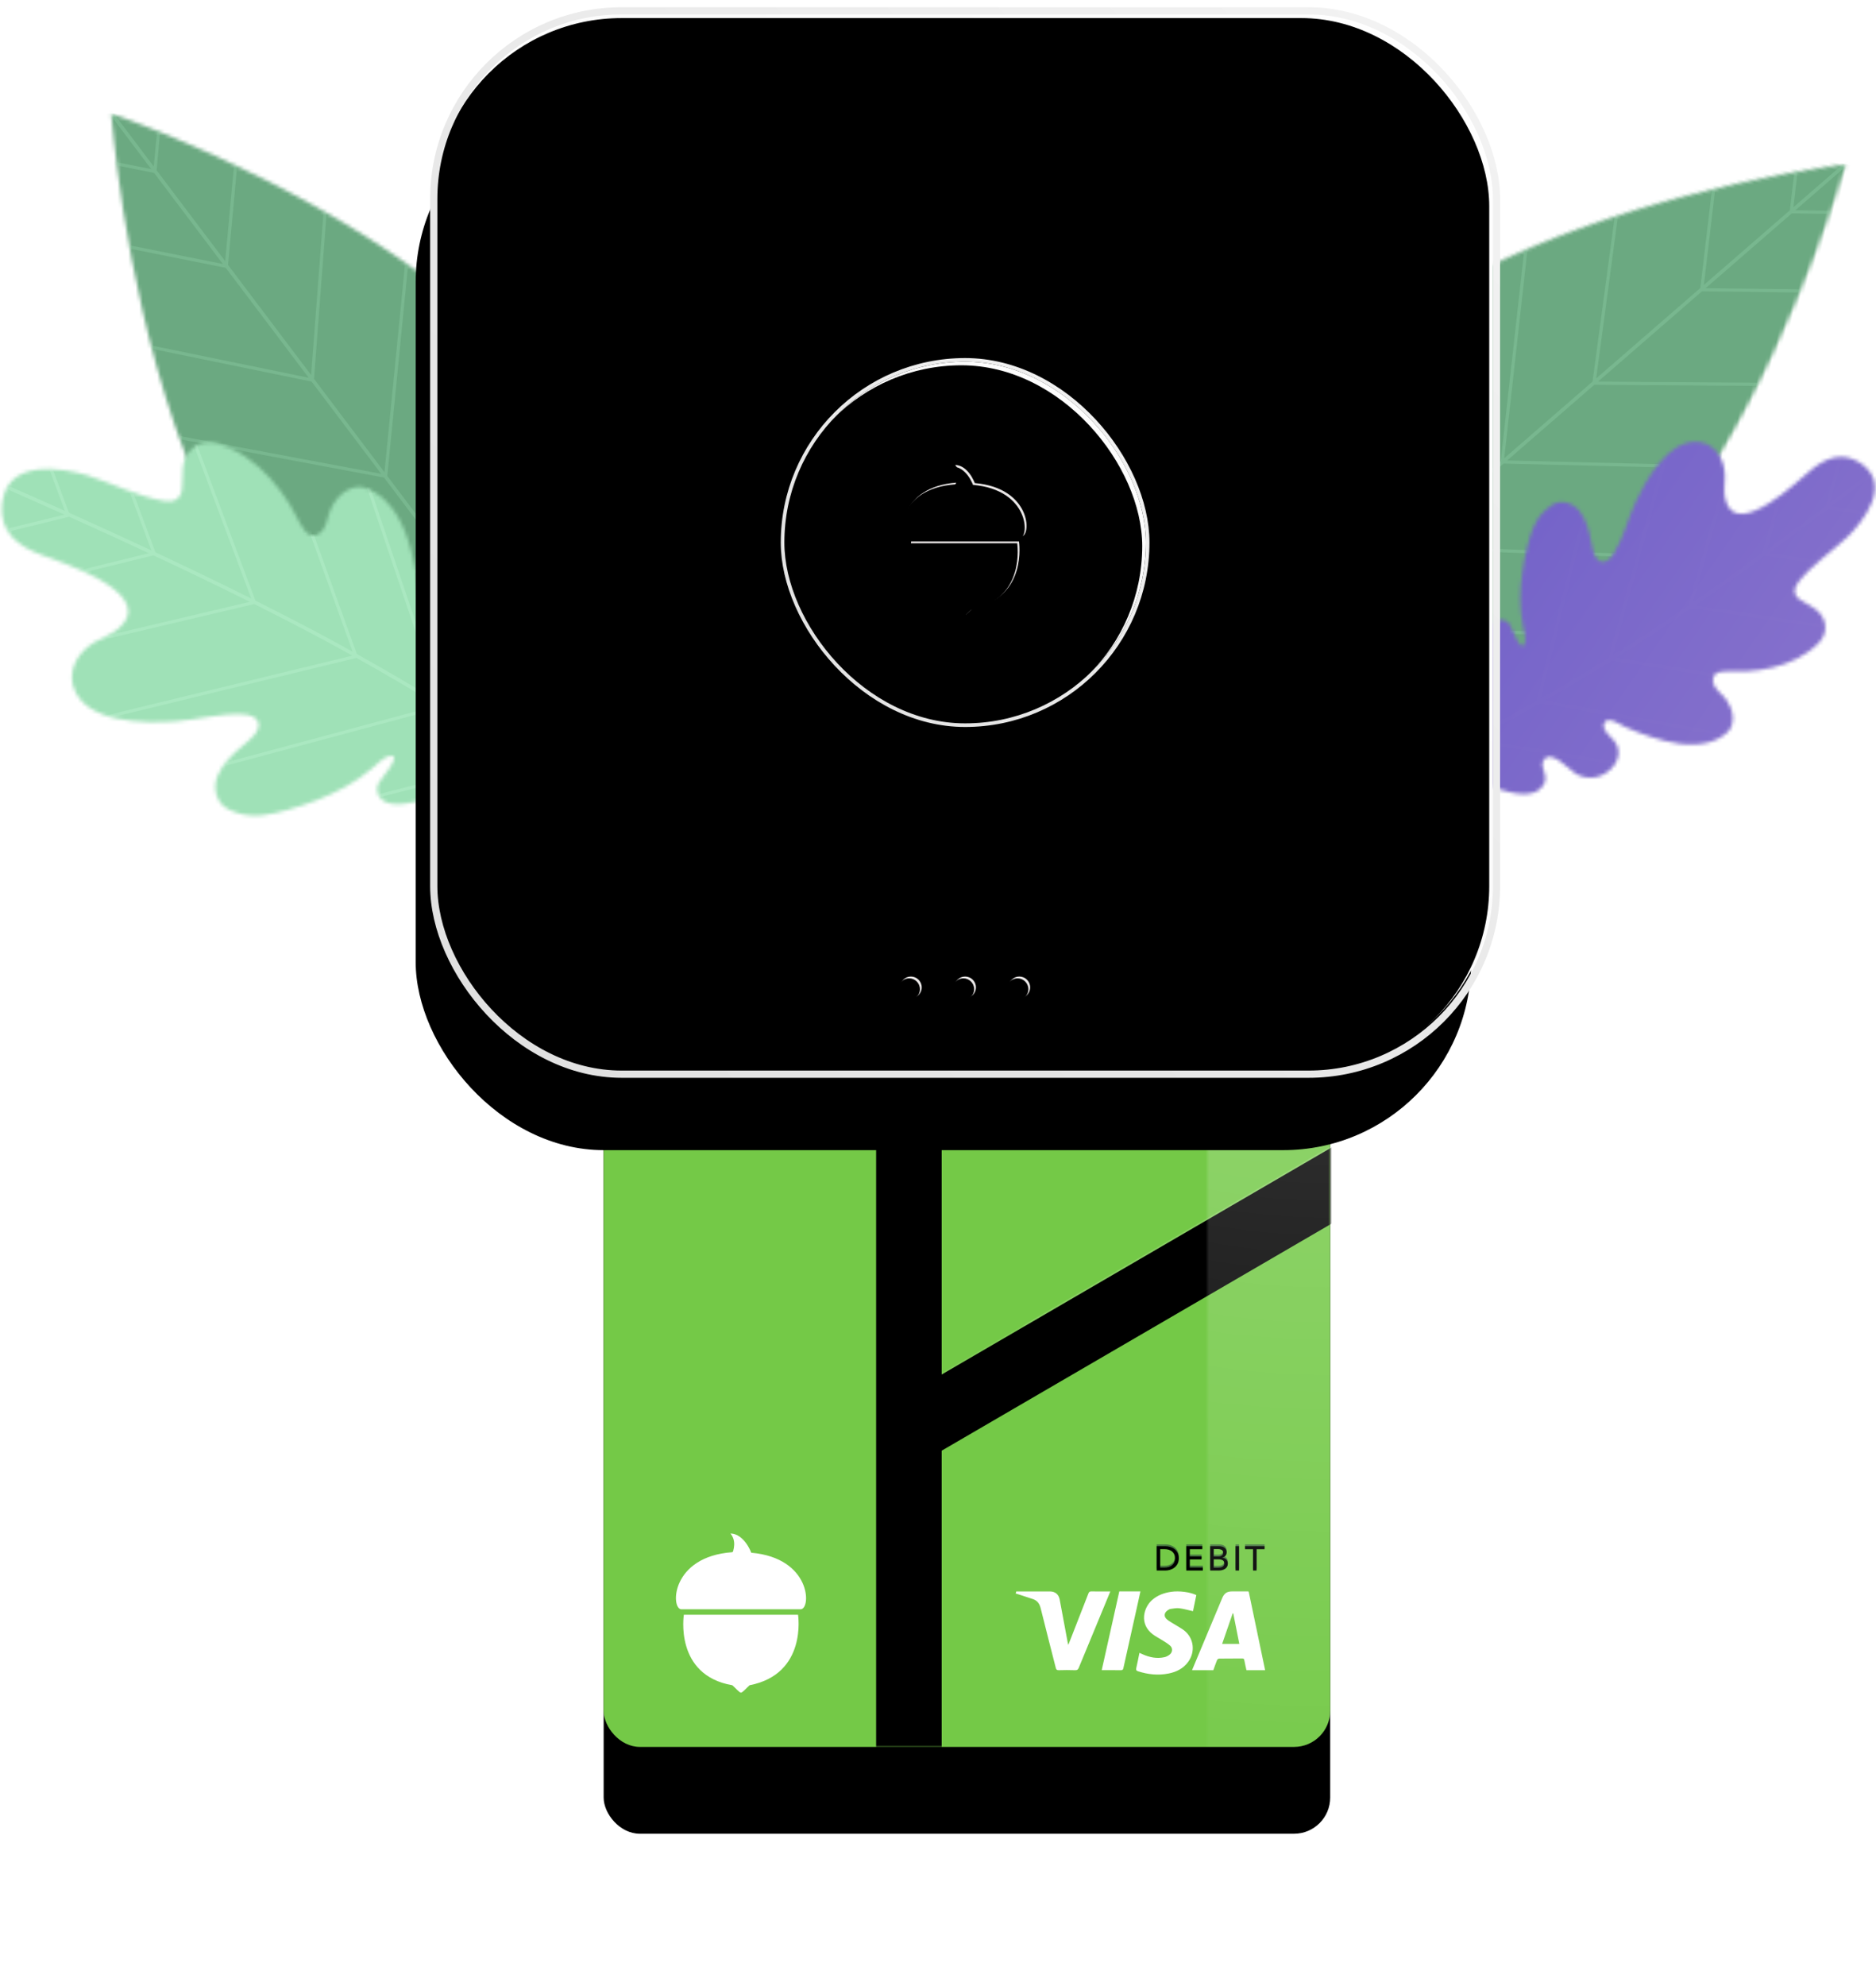 <?xml version="1.0" encoding="UTF-8"?>
<svg width="519px" height="549px" viewBox="0 0 519 549" version="1.1" xmlns="http://www.w3.org/2000/svg" xmlns:xlink="http://www.w3.org/1999/xlink">
    <!-- Generator: Sketch 50 (54983) - http://www.bohemiancoding.com/sketch -->
    <title>new card reader</title>
    <desc>Created with Sketch.</desc>
    <defs>
        <path d="M0.759,0.402 C0.759,0.402 0.76,0.402 0.761,0.402 C0.761,0.402 0.76,0.401 0.76,0.401 C0.759,0.401 0.759,0.401 0.759,0.402 Z M18.431,86.796 C35.153,135.774 67.312,184.75 128.692,170.768 C188.866,63.766 1.539,0.664 0.761,0.402 C0.96,0.648 3.725,43.723 18.431,86.796 Z" id="path-1"></path>
        <path d="M0.759,0.402 C0.759,0.402 0.759,0.402 0.76,0.402 C0.76,0.402 0.76,0.402 0.761,0.403 C0.76,0.402 0.759,0.402 0.759,0.402 Z M18.431,86.796 C3.726,43.724 0.959,0.648 0.761,0.403 C1.539,0.664 188.865,63.767 128.692,170.768 C67.312,184.75 35.153,135.774 18.431,86.796 Z" id="path-3"></path>
        <path d="M50.577,7.39 C50.363,9.291 50.604,11.594 50.324,13.433 C49.914,16.125 47.987,16.953 45.393,16.508 C37.985,15.239 31.362,11.752 24.273,9.447 C24.273,9.447 4.885,3.146 1.203,14.429 C0.836,15.551 0.605,16.712 0.521,17.873 L0.519,17.916 C0.308,20.997 1.147,24.081 3.32,26.456 C5.421,28.753 8.28,30.217 11.194,31.323 C16.215,33.228 41.495,41.159 34.117,50.402 C33.733,50.885 33.26,51.37 32.692,51.856 C30.895,53.396 28.585,54.178 26.526,55.346 C24.352,56.578 22.414,58.299 21.192,60.474 C19.971,62.651 19.516,65.307 20.234,67.697 C23.353,78.09 40.11,78.048 48.46,77.462 C54.63,77.03 60.596,75.238 66.82,75.5 C67.846,75.543 68.895,75.634 69.822,76.076 C73.285,77.72 70.945,81.026 68.823,82.749 C64.072,86.604 56.418,93.135 60.957,99.944 C61.988,101.488 64.451,102.415 66.113,102.903 C70.612,104.227 74.872,103.198 79.292,101.993 C84.933,100.455 90.492,98.385 95.6,95.524 C98.239,94.045 100.759,92.354 103.042,90.367 C104.281,89.289 106.403,87.049 108.202,87 C111.222,86.924 104.998,93.755 104.627,94.715 C103.741,97.007 105.001,99.262 107.303,99.996 C109.667,100.749 112.063,100.258 114.453,99.768 C116.482,99.351 118.509,98.934 120.515,99.278 C121.125,99.383 121.79,99.564 122.129,100.083 C122.347,100.414 122.389,100.828 122.45,101.221 C124.186,112.172 139.207,106.007 145.579,103.442 C149.974,101.669 155.04,98.755 156.194,93.778 C156.541,92.274 156.764,90.749 156.881,89.212 L156.911,88.789 C157.224,83.873 156.488,78.851 155.397,74.106 C154.232,69.046 153.079,58.741 146.136,58.441 C142.569,58.286 141.815,62.386 139.203,62.421 C134.19,62.482 137.787,52.877 137.734,50.575 C137.63,45.944 134.915,42.442 130.442,41.134 C126.857,40.084 123.054,41.401 121.758,45.05 C121.333,46.248 121.09,47.511 120.559,48.667 C120.127,49.611 119.375,50.549 118.338,50.642 C115.445,50.901 116.158,45.512 116.011,43.895 C115.733,40.858 115.344,37.829 114.767,34.833 C113.52,28.36 111.465,21.195 106.629,16.426 C104.913,14.734 102.842,13.434 100.515,12.769 C98.889,12.307 96.868,13.019 95.519,13.875 C93.798,14.966 92.557,16.668 91.642,18.457 C90.517,20.651 90.606,23.713 88.534,25.359 C87.767,25.967 86.69,26.25 85.776,25.895 C85.167,25.656 84.689,25.168 84.29,24.65 C82.62,22.469 81.604,19.734 80.124,17.403 C78.514,14.867 76.734,12.435 74.712,10.209 C70.772,5.871 65.89,2.318 60.209,0.67 C59.573,0.486 58.953,0.376 58.354,0.334 C58.168,0.321 57.984,0.314 57.803,0.314 C53.948,0.314 51.052,3.202 50.577,7.39 Z" id="path-5"></path>
        <path d="M50.577,7.39 C51.053,3.202 53.947,0.314 57.803,0.314 C57.984,0.314 58.168,0.321 58.354,0.334 C58.953,0.376 59.573,0.486 60.209,0.67 C65.89,2.318 70.772,5.871 74.712,10.209 C76.734,12.435 78.514,14.867 80.124,17.403 C81.604,19.734 82.62,22.469 84.29,24.65 C84.689,25.168 85.167,25.656 85.776,25.895 C86.69,26.25 87.767,25.967 88.534,25.359 C90.606,23.713 90.517,20.651 91.642,18.457 C92.557,16.668 93.798,14.966 95.519,13.875 C96.868,13.019 98.889,12.307 100.515,12.769 C102.842,13.434 104.913,14.734 106.629,16.426 C111.465,21.195 113.52,28.36 114.767,34.833 C115.344,37.829 115.733,40.858 116.011,43.895 C116.158,45.512 115.445,50.901 118.338,50.642 C119.375,50.549 120.127,49.611 120.559,48.667 C121.09,47.511 121.333,46.248 121.758,45.05 C123.054,41.401 126.857,40.084 130.442,41.134 C134.915,42.442 137.63,45.944 137.734,50.575 C137.787,52.877 134.19,62.482 139.203,62.421 C141.815,62.386 142.569,58.286 146.136,58.441 C153.079,58.741 154.232,69.046 155.397,74.106 C156.488,78.851 157.224,83.873 156.911,88.789 L156.881,89.212 C156.764,90.749 156.541,92.274 156.194,93.778 C155.04,98.755 149.974,101.669 145.579,103.442 C139.207,106.007 124.186,112.172 122.45,101.221 C122.389,100.828 122.347,100.414 122.129,100.083 C121.79,99.564 121.125,99.383 120.515,99.278 C118.509,98.934 116.482,99.351 114.453,99.768 C112.063,100.258 109.667,100.749 107.303,99.996 C105.001,99.262 103.741,97.007 104.627,94.715 C104.998,93.755 111.222,86.924 108.202,87 C106.403,87.049 104.281,89.289 103.042,90.367 C100.759,92.354 98.239,94.045 95.6,95.524 C90.492,98.385 84.933,100.455 79.292,101.993 C74.872,103.198 70.612,104.227 66.113,102.903 C64.451,102.415 61.988,101.488 60.957,99.944 C56.418,93.135 64.072,86.604 68.823,82.749 C70.945,81.026 73.285,77.72 69.822,76.076 C68.895,75.634 67.846,75.543 66.82,75.5 C60.596,75.238 54.63,77.03 48.46,77.462 C40.11,78.048 23.353,78.09 20.234,67.697 C19.516,65.307 19.971,62.651 21.192,60.474 C22.414,58.299 24.352,56.578 26.526,55.346 C28.585,54.178 30.895,53.396 32.692,51.856 C33.26,51.37 33.733,50.885 34.117,50.402 C41.495,41.159 16.215,33.228 11.194,31.323 C8.28,30.217 5.421,28.753 3.32,26.456 C1.147,24.081 0.308,20.997 0.519,17.916 L0.521,17.873 C0.605,16.712 0.836,15.551 1.203,14.429 C4.885,3.146 24.273,9.447 24.273,9.447 C31.362,11.752 37.985,15.239 45.393,16.508 C47.987,16.953 49.914,16.125 50.324,13.433 C50.604,11.594 50.363,9.291 50.577,7.39 Z" id="path-7"></path>
        <rect id="path-9" x="167" y="132" width="201" height="320" rx="10"></rect>
        <filter x="-44.8%" y="-20.6%" width="189.6%" height="156.2%" filterUnits="objectBoundingBox" id="filter-11">
            <feOffset dx="0" dy="6" in="SourceAlpha" result="shadowOffsetOuter1"></feOffset>
            <feGaussianBlur stdDeviation="4.5" in="shadowOffsetOuter1" result="shadowBlurOuter1"></feGaussianBlur>
            <feColorMatrix values="0 0 0 0 0   0 0 0 0 0   0 0 0 0 0  0 0 0 0.1 0" type="matrix" in="shadowBlurOuter1" result="shadowMatrixOuter1"></feColorMatrix>
            <feOffset dx="0" dy="18" in="SourceAlpha" result="shadowOffsetOuter2"></feOffset>
            <feGaussianBlur stdDeviation="24" in="shadowOffsetOuter2" result="shadowBlurOuter2"></feGaussianBlur>
            <feColorMatrix values="0 0 0 0 0   0 0 0 0 0   0 0 0 0 0  0 0 0 0.1 0" type="matrix" in="shadowBlurOuter2" result="shadowMatrixOuter2"></feColorMatrix>
            <feMerge>
                <feMergeNode in="shadowMatrixOuter1"></feMergeNode>
                <feMergeNode in="shadowMatrixOuter2"></feMergeNode>
            </feMerge>
        </filter>
        <path d="M0.97,5.909 L2.183,5.909 C2.601,5.909 2.987,5.852 3.342,5.738 C3.698,5.622 4.005,5.459 4.262,5.243 C4.52,5.027 4.721,4.761 4.863,4.444 C5.008,4.127 5.079,3.769 5.079,3.368 C5.079,2.949 5.008,2.581 4.863,2.264 C4.721,1.947 4.52,1.683 4.262,1.47 C4.005,1.258 3.698,1.096 3.342,0.984 C2.987,0.874 2.601,0.818 2.183,0.818 L0.97,0.818 L0.97,5.909 Z M0,0.001 L2.379,0.001 C2.823,0.001 3.266,0.064 3.71,0.19 C4.152,0.318 4.554,0.517 4.913,0.79 C5.272,1.063 5.563,1.412 5.783,1.837 C6.005,2.262 6.116,2.772 6.116,3.368 C6.116,3.945 6.005,4.445 5.783,4.868 C5.563,5.289 5.272,5.638 4.913,5.914 C4.554,6.189 4.152,6.396 3.71,6.532 C3.266,6.669 2.823,6.736 2.379,6.736 L0,6.736 L0,0.001 Z M9.151,5.899 L12.771,5.899 L12.771,6.736 L8.181,6.736 L8.181,0.001 L12.624,0.001 L12.624,0.828 L9.151,0.828 L9.151,2.845 L12.42,2.845 L12.42,3.654 L9.151,3.654 L9.151,5.899 Z M14.798,0 L17.186,0 C17.447,0 17.707,0.029 17.968,0.086 C18.231,0.143 18.463,0.239 18.669,0.371 C18.874,0.505 19.041,0.678 19.168,0.893 C19.294,1.11 19.358,1.379 19.358,1.703 C19.358,2.077 19.247,2.392 19.025,2.645 C18.804,2.898 18.511,3.073 18.145,3.168 L18.145,3.187 C18.366,3.214 18.571,3.268 18.762,3.354 C18.95,3.439 19.113,3.552 19.251,3.691 C19.387,3.832 19.494,3.996 19.568,4.187 C19.644,4.377 19.682,4.59 19.682,4.824 C19.682,5.147 19.613,5.43 19.477,5.671 C19.339,5.911 19.153,6.11 18.918,6.266 C18.682,6.421 18.407,6.539 18.091,6.618 C17.774,6.697 17.436,6.737 17.079,6.737 L14.798,6.737 L14.798,0 Z M15.767,5.938 L16.981,5.938 C17.183,5.938 17.386,5.92 17.591,5.885 C17.798,5.851 17.983,5.789 18.15,5.7 C18.316,5.61 18.45,5.491 18.552,5.343 C18.652,5.194 18.703,5.005 18.703,4.777 C18.703,4.377 18.564,4.088 18.283,3.91 C18.001,3.734 17.597,3.644 17.068,3.644 L15.767,3.644 L15.767,5.938 Z M15.767,2.844 L17.03,2.844 C17.212,2.844 17.386,2.824 17.552,2.784 C17.719,2.742 17.864,2.678 17.988,2.592 C18.112,2.507 18.21,2.399 18.283,2.269 C18.353,2.139 18.39,1.983 18.39,1.798 C18.39,1.436 18.253,1.179 17.978,1.023 C17.704,0.868 17.336,0.789 16.874,0.789 L15.767,0.789 L15.767,2.844 Z M21.815,6.737 L21.815,0 L22.785,0 L22.785,6.737 L21.815,6.737 Z M27.629,6.737 L26.66,6.737 L26.66,0.828 L24.438,0.828 L24.438,0 L29.85,0 L29.85,0.828 L27.629,0.828 L27.629,6.737 Z" id="path-12"></path>
        <filter x="-1.7%" y="-7.4%" width="103.4%" height="114.8%" filterUnits="objectBoundingBox" id="filter-13">
            <feGaussianBlur stdDeviation="0.25" in="SourceAlpha" result="shadowBlurInner1"></feGaussianBlur>
            <feOffset dx="0" dy="0.5" in="shadowBlurInner1" result="shadowOffsetInner1"></feOffset>
            <feComposite in="shadowOffsetInner1" in2="SourceAlpha" operator="arithmetic" k2="-1" k3="1" result="shadowInnerInner1"></feComposite>
            <feColorMatrix values="0 0 0 0 1   0 0 0 0 1   0 0 0 0 1  0 0 0 0.2 0" type="matrix" in="shadowInnerInner1"></feColorMatrix>
        </filter>
        <linearGradient x1="44.318%" y1="49.525%" x2="43.344%" y2="50.519%" id="linearGradient-14">
            <stop stop-color="#FFFFFF" stop-opacity="0.14" offset="0%"></stop>
            <stop stop-color="#FFFFFF" stop-opacity="0.08" offset="83.061%"></stop>
        </linearGradient>
        <polygon id="path-15" points="260.519 348.533 260.519 131.012 242.381 131 242.381 254.552 166 210.456 166 231.515 242.381 275.61 242.381 452 260.519 452 260.519 369.591 369 306.461 369 285.402"></polygon>
        <filter x="-0.2%" y="-0.2%" width="100.5%" height="100.3%" filterUnits="objectBoundingBox" id="filter-16">
            <feGaussianBlur stdDeviation="0.25" in="SourceAlpha" result="shadowBlurInner1"></feGaussianBlur>
            <feOffset dx="0" dy="0.5" in="shadowBlurInner1" result="shadowOffsetInner1"></feOffset>
            <feComposite in="shadowOffsetInner1" in2="SourceAlpha" operator="arithmetic" k2="-1" k3="1" result="shadowInnerInner1"></feComposite>
            <feColorMatrix values="0 0 0 0 1   0 0 0 0 1   0 0 0 0 1  0 0 0 0.2 0" type="matrix" in="shadowInnerInner1"></feColorMatrix>
        </filter>
        <linearGradient x1="100%" y1="19.373%" x2="-11.181%" y2="109.794%" id="linearGradient-17">
            <stop stop-color="#DEDBD6" offset="0%"></stop>
            <stop stop-color="#F9F7F3" offset="100%"></stop>
        </linearGradient>
        <radialGradient cx="15.169%" cy="15.562%" fx="15.169%" fy="15.562%" r="122.102%" gradientTransform="translate(0.152,0.156),scale(0.769,1),rotate(30.928),scale(1,0.494),translate(-0.152,-0.156)" id="radialGradient-18">
            <stop stop-color="#FFFFFF" offset="0%"></stop>
            <stop stop-color="#FFFFFF" offset="0%"></stop>
            <stop stop-color="#FFFFFF" stop-opacity="0.807" offset="0%"></stop>
            <stop stop-color="#FFFFFF" stop-opacity="0.905" offset="0.038%"></stop>
            <stop stop-color="#FFFFFF" stop-opacity="0" offset="100%"></stop>
        </radialGradient>
        <rect id="path-19" x="-3.6e-15" y="0" width="39" height="30" rx="3"></rect>
        <rect id="path-20" x="24.818" y="7.2" width="14.182" height="1"></rect>
        <filter x="-1.8%" y="-25.0%" width="103.5%" height="200.0%" filterUnits="objectBoundingBox" id="filter-21">
            <feOffset dx="0" dy="0.5" in="SourceAlpha" result="shadowOffsetOuter1"></feOffset>
            <feComposite in="shadowOffsetOuter1" in2="SourceAlpha" operator="out" result="shadowOffsetOuter1"></feComposite>
            <feColorMatrix values="0 0 0 0 1   0 0 0 0 1   0 0 0 0 1  0 0 0 0.5 0" type="matrix" in="shadowOffsetOuter1"></feColorMatrix>
        </filter>
        <rect id="path-22" x="24.818" y="18" width="14.182" height="1"></rect>
        <filter x="-1.8%" y="-25.0%" width="103.5%" height="200.0%" filterUnits="objectBoundingBox" id="filter-23">
            <feOffset dx="0" dy="0.5" in="SourceAlpha" result="shadowOffsetOuter1"></feOffset>
            <feComposite in="shadowOffsetOuter1" in2="SourceAlpha" operator="out" result="shadowOffsetOuter1"></feComposite>
            <feColorMatrix values="0 0 0 0 1   0 0 0 0 1   0 0 0 0 1  0 0 0 0.5 0" type="matrix" in="shadowOffsetOuter1"></feColorMatrix>
        </filter>
        <rect id="path-24" x="0" y="7.2" width="14.182" height="1"></rect>
        <filter x="-1.8%" y="-25.0%" width="103.5%" height="200.0%" filterUnits="objectBoundingBox" id="filter-25">
            <feOffset dx="0" dy="0.5" in="SourceAlpha" result="shadowOffsetOuter1"></feOffset>
            <feComposite in="shadowOffsetOuter1" in2="SourceAlpha" operator="out" result="shadowOffsetOuter1"></feComposite>
            <feColorMatrix values="0 0 0 0 1   0 0 0 0 1   0 0 0 0 1  0 0 0 0.5 0" type="matrix" in="shadowOffsetOuter1"></feColorMatrix>
        </filter>
        <rect id="path-26" x="0" y="18" width="14.182" height="1"></rect>
        <filter x="-1.8%" y="-25.0%" width="103.5%" height="200.0%" filterUnits="objectBoundingBox" id="filter-27">
            <feOffset dx="0" dy="0.5" in="SourceAlpha" result="shadowOffsetOuter1"></feOffset>
            <feComposite in="shadowOffsetOuter1" in2="SourceAlpha" operator="out" result="shadowOffsetOuter1"></feComposite>
            <feColorMatrix values="0 0 0 0 1   0 0 0 0 1   0 0 0 0 1  0 0 0 0.5 0" type="matrix" in="shadowOffsetOuter1"></feColorMatrix>
        </filter>
        <path d="M14.233,18.241 C15.085,22.325 17.12,25.2 19.494,25.2 C21.881,25.2 23.924,22.295 24.768,18.177 C25.035,16.876 23.918,14.091 23.918,12.6 C23.918,11.131 25.039,8.365 24.779,7.079 C23.942,2.931 21.891,0 19.494,0 C17.111,0 15.07,2.896 14.224,7.005 C13.955,8.311 15.07,11.103 15.07,12.6 C15.07,14.115 13.958,16.922 14.233,18.241 Z" id="path-28"></path>
        <filter x="-5.2%" y="-2.2%" width="110.3%" height="106.3%" filterUnits="objectBoundingBox" id="filter-29">
            <feMorphology radius="0.3" operator="dilate" in="SourceAlpha" result="shadowSpreadOuter1"></feMorphology>
            <feOffset dx="0" dy="0.5" in="shadowSpreadOuter1" result="shadowOffsetOuter1"></feOffset>
            <feMorphology radius="1" operator="erode" in="SourceAlpha" result="shadowInner"></feMorphology>
            <feOffset dx="0" dy="0.5" in="shadowInner" result="shadowInner"></feOffset>
            <feComposite in="shadowOffsetOuter1" in2="shadowInner" operator="out" result="shadowOffsetOuter1"></feComposite>
            <feColorMatrix values="0 0 0 0 1   0 0 0 0 1   0 0 0 0 1  0 0 0 0.6 0" type="matrix" in="shadowOffsetOuter1"></feColorMatrix>
        </filter>
        <radialGradient cx="100%" cy="-1.266%" fx="100%" fy="-1.266%" r="170.758%" gradientTransform="translate(1,-0.013),scale(1,0.628),rotate(121.462),translate(-1,0.013)" id="radialGradient-30">
            <stop stop-color="#FFFFFF" stop-opacity="0.3" offset="0%"></stop>
            <stop stop-color="#FFFFFF" stop-opacity="0.021" offset="100%"></stop>
        </radialGradient>
        <path d="M0.759,0.402 C0.759,0.402 0.76,0.402 0.761,0.402 C0.761,0.402 0.76,0.401 0.76,0.401 C0.759,0.401 0.759,0.401 0.759,0.402 Z M18.431,86.796 C35.153,135.774 67.312,184.75 128.692,170.768 C188.866,63.766 1.539,0.664 0.761,0.402 C0.96,0.648 3.725,43.723 18.431,86.796 Z" id="path-31"></path>
        <path d="M0.759,0.402 C0.759,0.402 0.759,0.402 0.76,0.402 C0.76,0.402 0.76,0.402 0.761,0.403 C0.76,0.402 0.759,0.402 0.759,0.402 Z M18.431,86.796 C3.726,43.724 0.959,0.648 0.761,0.403 C1.539,0.664 188.865,63.767 128.692,170.768 C67.312,184.75 35.153,135.774 18.431,86.796 Z" id="path-33"></path>
        <path d="M58.5,16.83 C61.218,11.01 67.178,0.135 75.008,0.135 C75.606,0.135 76.215,0.2 76.833,0.333 C78.839,0.767 80.568,2.152 81.644,3.903 C82.719,5.652 83.179,7.738 83.195,9.799 C83.211,11.75 82.847,13.73 83.234,15.64 C83.357,16.244 83.517,16.78 83.71,17.249 C87.401,26.26 103.233,11.16 106.615,8.294 C108.577,6.63 110.778,5.148 113.271,4.545 C115.849,3.922 118.404,4.545 120.535,5.925 L120.564,5.943 C121.367,6.467 122.108,7.097 122.767,7.807 C129.408,14.961 117.108,26.454 117.108,26.454 C112.61,30.656 107.45,34.051 103.567,38.895 C102.208,40.592 102.033,42.313 103.804,43.682 C105.014,44.616 106.767,45.36 108.048,46.273 C111.004,48.378 111.869,51.833 110.007,54.698 C109.737,55.115 109.409,55.519 109.022,55.906 C105.56,59.352 101.05,61.463 96.351,62.58 C93.941,63.154 91.479,63.471 89.009,63.623 C88.065,63.682 87.102,63.654 86.139,63.626 C84.787,63.588 83.434,63.549 82.128,63.746 C81.595,63.827 81.053,63.977 80.638,64.323 C80.015,64.841 79.786,65.732 79.917,66.528 C80.271,68.681 82.508,69.836 83.637,71.521 C84.557,72.895 85.283,74.471 85.379,76.148 C85.454,77.463 85.156,79.207 84.171,80.196 C82.762,81.612 80.996,82.591 79.092,83.155 C73.726,84.748 67.748,83.379 62.593,81.701 C60.208,80.925 57.873,79.998 55.579,78.989 C54.356,78.451 50.767,75.79 49.793,77.982 C49.446,78.768 49.818,79.685 50.323,80.373 C50.943,81.218 51.754,81.896 52.445,82.681 C54.551,85.07 53.972,88.341 51.782,90.512 C49.049,93.221 45.442,93.787 42.07,92.018 C40.393,91.139 34.926,84.714 32.962,88.36 C31.941,90.261 34.587,92.438 33.046,94.955 C30.05,99.849 22.176,96.575 18.07,95.401 C14.221,94.301 10.315,92.831 6.904,90.647 L6.612,90.458 C5.554,89.759 4.545,88.991 3.603,88.141 C0.485,85.325 0.42,80.506 0.906,76.624 C1.614,71.001 3.199,57.695 11.769,60.805 C12.076,60.917 12.391,61.052 12.717,61.026 C13.226,60.987 13.623,60.58 13.942,60.181 C14.994,58.87 15.506,57.238 16.019,55.607 C16.623,53.685 17.231,51.761 18.721,50.352 C20.17,48.982 22.297,48.971 23.589,50.523 C24.131,51.174 26.55,58.39 27.706,56.178 C28.391,54.86 27.632,52.434 27.352,51.11 C26.836,48.67 26.631,46.177 26.624,43.682 C26.614,38.853 27.353,34.013 28.507,29.325 C29.41,25.654 30.377,22.167 33.131,19.444 C34.148,18.438 35.801,17.029 37.326,16.899 C44.04,16.333 45.672,24.463 46.542,29.431 C46.929,31.649 48.37,34.657 50.94,32.81 C51.628,32.317 52.115,31.595 52.557,30.872 C55.238,26.48 56.339,21.458 58.5,16.83 Z" id="path-35"></path>
        <linearGradient x1="13.974%" y1="43.098%" x2="95.85%" y2="88.063%" id="linearGradient-37">
            <stop stop-color="#7564C9" offset="0%"></stop>
            <stop stop-color="#8A74CD" offset="100%"></stop>
        </linearGradient>
        <path d="M58.5,16.83 C61.218,11.01 67.178,0.135 75.008,0.135 C75.606,0.135 76.215,0.2 76.833,0.333 C78.839,0.767 80.568,2.152 81.644,3.903 C82.719,5.652 83.179,7.738 83.195,9.799 C83.211,11.75 82.847,13.73 83.234,15.64 C83.357,16.244 83.517,16.78 83.71,17.249 C87.401,26.26 103.233,11.16 106.615,8.294 C108.577,6.63 110.778,5.148 113.271,4.545 C115.849,3.922 118.404,4.545 120.535,5.925 L120.564,5.943 C121.367,6.467 122.108,7.097 122.767,7.807 C129.408,14.961 117.108,26.454 117.108,26.454 C112.61,30.656 107.45,34.051 103.567,38.895 C102.208,40.592 102.033,42.313 103.804,43.682 C105.014,44.616 106.767,45.36 108.048,46.273 C111.004,48.378 111.869,51.833 110.007,54.698 C109.737,55.115 109.409,55.519 109.022,55.906 C105.56,59.352 101.05,61.463 96.351,62.58 C93.941,63.154 91.479,63.471 89.009,63.623 C88.065,63.682 87.102,63.654 86.139,63.626 C84.787,63.588 83.434,63.549 82.128,63.746 C81.595,63.827 81.053,63.977 80.638,64.323 C80.015,64.841 79.786,65.732 79.917,66.528 C80.271,68.681 82.508,69.836 83.637,71.521 C84.557,72.895 85.283,74.471 85.379,76.148 C85.454,77.463 85.156,79.207 84.171,80.196 C82.762,81.612 80.996,82.591 79.092,83.155 C73.726,84.748 67.748,83.379 62.593,81.701 C60.208,80.925 57.873,79.998 55.579,78.989 C54.356,78.451 50.767,75.79 49.793,77.982 C49.446,78.768 49.818,79.685 50.323,80.373 C50.943,81.218 51.754,81.896 52.445,82.681 C54.551,85.07 53.972,88.341 51.782,90.512 C49.049,93.221 45.442,93.787 42.07,92.018 C40.393,91.139 34.926,84.714 32.962,88.36 C31.941,90.261 34.587,92.438 33.046,94.955 C30.05,99.849 22.176,96.575 18.07,95.401 C14.221,94.301 10.315,92.831 6.904,90.647 L6.612,90.458 C5.554,89.759 4.545,88.991 3.603,88.141 C0.485,85.325 0.42,80.506 0.906,76.624 C1.614,71.001 3.199,57.695 11.769,60.805 C12.076,60.917 12.391,61.052 12.717,61.026 C13.226,60.987 13.623,60.58 13.942,60.181 C14.994,58.87 15.506,57.238 16.019,55.607 C16.623,53.685 17.231,51.761 18.721,50.352 C20.17,48.982 22.297,48.971 23.589,50.523 C24.131,51.174 26.55,58.39 27.706,56.178 C28.391,54.86 27.632,52.434 27.352,51.11 C26.836,48.67 26.631,46.177 26.624,43.682 C26.614,38.853 27.353,34.013 28.507,29.325 C29.41,25.654 30.377,22.167 33.131,19.444 C34.148,18.438 35.801,17.029 37.326,16.899 C44.04,16.333 45.672,24.463 46.542,29.431 C46.929,31.649 48.37,34.657 50.94,32.81 C51.628,32.317 52.115,31.595 52.557,30.872 C55.238,26.48 56.339,21.458 58.5,16.83 Z" id="path-38"></path>
        <linearGradient x1="1.11022302e-14%" y1="100%" x2="100%" y2="3.74939946e-31%" id="linearGradient-40">
            <stop stop-color="#000000" offset="0%"></stop>
            <stop stop-color="#000000" stop-opacity="0" offset="100%"></stop>
        </linearGradient>
        <linearGradient x1="100%" y1="0%" x2="0%" y2="100%" id="linearGradient-41">
            <stop stop-color="#F3F3F3" offset="0%"></stop>
            <stop stop-color="#E0E0E0" offset="98.9%"></stop>
        </linearGradient>
        <rect id="path-42" x="0" y="0" width="292" height="292" rx="52"></rect>
        <filter x="-18.8%" y="-9.2%" width="133.6%" height="133.6%" filterUnits="objectBoundingBox" id="filter-43">
            <feMorphology radius="2" operator="dilate" in="SourceAlpha" result="shadowSpreadOuter1"></feMorphology>
            <feOffset dx="-6" dy="22" in="shadowSpreadOuter1" result="shadowOffsetOuter1"></feOffset>
            <feGaussianBlur stdDeviation="12" in="shadowOffsetOuter1" result="shadowBlurOuter1"></feGaussianBlur>
            <feComposite in="shadowBlurOuter1" in2="SourceAlpha" operator="out" result="shadowBlurOuter1"></feComposite>
            <feColorMatrix values="0 0 0 0 0   0 0 0 0 0   0 0 0 0 0  0 0 0 0.183 0" type="matrix" in="shadowBlurOuter1"></feColorMatrix>
        </filter>
        <filter x="-11.1%" y="-1.5%" width="118.2%" height="118.2%" filterUnits="objectBoundingBox" id="filter-44">
            <feOffset dx="-1" dy="1" in="SourceAlpha" result="shadowOffsetInner1"></feOffset>
            <feComposite in="shadowOffsetInner1" in2="SourceAlpha" operator="arithmetic" k2="-1" k3="1" result="shadowInnerInner1"></feComposite>
            <feColorMatrix values="0 0 0 0 1   0 0 0 0 1   0 0 0 0 1  0 0 0 0.9 0" type="matrix" in="shadowInnerInner1"></feColorMatrix>
        </filter>
        <linearGradient x1="100%" y1="0%" x2="0%" y2="100%" id="linearGradient-45">
            <stop stop-color="#000000" stop-opacity="0" offset="0%"></stop>
            <stop stop-color="#000000" stop-opacity="0.04" offset="100%"></stop>
        </linearGradient>
        <rect id="path-46" x="96" y="96" width="100" height="100" rx="50"></rect>
        <filter x="-1.5%" y="-1.5%" width="103.0%" height="103.0%" filterUnits="objectBoundingBox" id="filter-47">
            <feOffset dx="-1" dy="1" in="SourceAlpha" result="shadowOffsetInner1"></feOffset>
            <feComposite in="shadowOffsetInner1" in2="SourceAlpha" operator="arithmetic" k2="-1" k3="1" result="shadowInnerInner1"></feComposite>
            <feColorMatrix values="0 0 0 0 1   0 0 0 0 1   0 0 0 0 1  0 0 0 0.9 0" type="matrix" in="shadowInnerInner1"></feColorMatrix>
        </filter>
        <path d="M161.64,144.284 L130.362,144.287 C127.605,144.071 127.694,130.584 143.697,129.426 C143.85,129.355 143.883,129.339 143.971,129.047 C144.12,128.507 144.205,127.98 144.219,127.482 C144.236,126.872 144.155,126.33 143.974,125.822 C143.81,125.372 143.562,124.944 143.238,124.562 C143.732,124.563 144.219,124.662 144.692,124.857 C145.299,125.1 145.914,125.519 146.468,126.073 C146.982,126.582 147.457,127.205 147.881,127.923 C148.084,128.268 148.267,128.617 148.441,128.993 C148.523,129.175 148.602,129.365 148.678,129.563 C164.299,130.916 164.376,144.069 161.64,144.284 Z M160.903,145.707 C160.903,145.707 163.376,161.16 148.231,164.079 C147.544,164.667 146.403,166.016 145.988,166.01 C145.572,166.016 144.432,164.667 143.744,164.079 C128.514,161.458 131.071,145.707 131.071,145.707 L160.903,145.707 Z" id="path-48"></path>
        <filter x="-0.7%" y="-0.6%" width="101.5%" height="101.2%" filterUnits="objectBoundingBox" id="filter-49">
            <feOffset dx="-0.5" dy="0.5" in="SourceAlpha" result="shadowOffsetInner1"></feOffset>
            <feComposite in="shadowOffsetInner1" in2="SourceAlpha" operator="arithmetic" k2="-1" k3="1" result="shadowInnerInner1"></feComposite>
            <feColorMatrix values="0 0 0 0 0   0 0 0 0 0   0 0 0 0 0  0 0 0 0.05 0" type="matrix" in="shadowInnerInner1"></feColorMatrix>
        </filter>
        <circle id="path-50" cx="131" cy="269" r="3"></circle>
        <filter x="-4.2%" y="-4.2%" width="108.3%" height="108.3%" filterUnits="objectBoundingBox" id="filter-51">
            <feOffset dx="-0.5" dy="0.5" in="SourceAlpha" result="shadowOffsetInner1"></feOffset>
            <feComposite in="shadowOffsetInner1" in2="SourceAlpha" operator="arithmetic" k2="-1" k3="1" result="shadowInnerInner1"></feComposite>
            <feColorMatrix values="0 0 0 0 0   0 0 0 0 0   0 0 0 0 0  0 0 0 0.05 0" type="matrix" in="shadowInnerInner1"></feColorMatrix>
        </filter>
        <circle id="path-52" cx="146" cy="269" r="3"></circle>
        <filter x="-4.2%" y="-4.2%" width="108.3%" height="108.3%" filterUnits="objectBoundingBox" id="filter-53">
            <feOffset dx="-0.5" dy="0.5" in="SourceAlpha" result="shadowOffsetInner1"></feOffset>
            <feComposite in="shadowOffsetInner1" in2="SourceAlpha" operator="arithmetic" k2="-1" k3="1" result="shadowInnerInner1"></feComposite>
            <feColorMatrix values="0 0 0 0 0   0 0 0 0 0   0 0 0 0 0  0 0 0 0.05 0" type="matrix" in="shadowInnerInner1"></feColorMatrix>
        </filter>
        <circle id="path-54" cx="161" cy="269" r="3"></circle>
        <filter x="-4.2%" y="-4.2%" width="108.3%" height="108.3%" filterUnits="objectBoundingBox" id="filter-55">
            <feOffset dx="-0.5" dy="0.5" in="SourceAlpha" result="shadowOffsetInner1"></feOffset>
            <feComposite in="shadowOffsetInner1" in2="SourceAlpha" operator="arithmetic" k2="-1" k3="1" result="shadowInnerInner1"></feComposite>
            <feColorMatrix values="0 0 0 0 0   0 0 0 0 0   0 0 0 0 0  0 0 0 0.05 0" type="matrix" in="shadowInnerInner1"></feColorMatrix>
        </filter>
    </defs>
    <g id="Final" stroke="none" stroke-width="1" fill="none" fill-rule="evenodd">
        <g id="new-card-reader" transform="translate(-44, 1)">
            <g id="Fill-19" transform="translate(44, 30)">
                <g id="bottom-leaves-copy">
                    <g id="Group-3-Copy" transform="translate(30, 0)">
                        <mask id="mask-2" fill="white">
                            <use xlink:href="#path-1"></use>
                        </mask>
                        <g id="Clip-2"></g>
                        <polygon id="Fill-1" fill="#6BA981" mask="url(#mask-2)" points="-29.513 198.5 140.604 198.5 140.604 0.4 -29.513 0.4"></polygon>
                    </g>
                    <g id="Group-6-Copy" transform="translate(30, 0)">
                        <mask id="mask-4" fill="white">
                            <use xlink:href="#path-3"></use>
                        </mask>
                        <g id="Clip-5"></g>
                        <polygon id="Fill-4" fill="#9FE1B7" opacity="0.5" mask="url(#mask-4)" points="119.054 156.091 131.124 28.147 130.243 28.064 118.264 155.045 98.529 128.91 111.801 9.465 110.921 9.367 97.753 127.882 77.148 100.594 86.814 2.722 85.933 2.635 76.362 99.552 56.879 73.751 64.137 -21.824 63.255 -21.891 56.072 72.682 33.091 42.247 41.52 -49.277 40.639 -49.358 32.299 41.199 13.332 16.08 21.774 -75.571 20.893 -75.652 12.54 15.031 -2.797 -5.279 -3.594 -4.677 11.831 15.752 -77.681 -2.151 -77.855 -1.283 12.634 16.815 31.643 41.989 -58.076 24.045 -58.25 24.913 32.446 43.052 55.393 73.442 -37.911 54.303 -38.089 55.171 56.2 74.511 75.443 99.995 -19.76 82.144 -19.923 83.014 76.235 101.044 97.101 128.678 -20.606 108.259 -20.758 109.132 97.874 129.711 97.875 129.703 117.68 155.932 -8.222 131.95 -8.388 132.82 118.475 156.984 131.075 173.671 131.376 174.069 132.174 173.466"></polygon>
                    </g>
                    <g id="Group-9-Copy" transform="translate(0, 91)">
                        <mask id="mask-6" fill="white">
                            <use xlink:href="#path-5"></use>
                        </mask>
                        <g id="Clip-8"></g>
                        <polygon id="Fill-7" fill="#9FE1B7" mask="url(#mask-6)" points="0 107.5 170.604 107.5 170.604 -1.266 0 -1.266"></polygon>
                    </g>
                    <g id="Group-12-Copy" transform="translate(0, 91)">
                        <mask id="mask-8" fill="white">
                            <use xlink:href="#path-7"></use>
                        </mask>
                        <g id="Clip-11"></g>
                        <path d="M159.185,96.999 C154.645,93.769 150.05,90.608 145.424,87.493 L110.053,-11.242 L109.22,-10.944 L144.183,86.651 C137.12,81.918 129.964,77.329 122.735,72.886 L91.035,-20.828 L90.197,-20.544 L121.559,72.166 C114.014,67.552 106.398,63.09 98.721,58.821 L71.479,-16.726 L70.646,-16.425 L97.548,58.178 C95.3,56.934 93.052,55.691 90.795,54.478 C84.611,51.154 77.887,47.678 70.668,44.068 L43.338,-28.82 L42.509,-28.511 L69.505,43.489 C61.31,39.403 52.476,35.142 43.011,30.712 L16.69,-40.022 L15.861,-39.712 L41.869,30.18 C34.621,26.794 27.031,23.319 19.071,19.747 L-7.081,-50.533 L-7.91,-50.225 L17.939,19.241 C11.739,16.463 5.34,13.633 -1.278,10.748 L-1.736,10.549 L-2.136,11.466 L-1.677,11.665 C5.037,14.594 11.529,17.463 17.813,20.28 L-53.882,37.916 L-53.671,38.776 L19.126,20.869 C26.812,24.32 34.152,27.681 41.171,30.957 L-30.525,48.593 L-30.315,49.453 L42.45,31.553 C51.969,36.008 60.852,40.291 69.086,44.397 L-5.434,61.996 L-5.231,62.858 L70.325,45.014 C77.496,48.602 84.175,52.056 90.321,55.358 C92.712,56.644 95.094,57.958 97.475,59.278 L20.614,77.927 L20.823,78.788 L98.627,59.91 C106.179,64.117 113.67,68.513 121.093,73.055 L27.546,98.169 L27.775,99.025 L122.134,73.691 C129.446,78.184 136.684,82.828 143.827,87.618 L43.492,113.177 L43.711,114.034 L144.807,88.281 C149.445,91.406 154.053,94.575 158.605,97.814 L159.012,98.103 L159.592,97.29 L159.185,96.999 Z" id="Fill-10" fill="#CDFCDE" opacity="0.5" mask="url(#mask-8)"></path>
                    </g>
                </g>
                <mask id="mask-10" fill="white">
                    <use xlink:href="#path-9"></use>
                </mask>
                <g id="Mask">
                    <use fill="black" fill-opacity="1" filter="url(#filter-11)" xlink:href="#path-9"></use>
                    <use fill="#74C947" fill-rule="evenodd" xlink:href="#path-9"></use>
                </g>
                <path d="M221.56,413.937 L188.442,413.94 C185.523,413.71 185.617,399.393 202.562,398.164 C202.724,398.089 202.758,398.071 202.852,397.762 C203.009,397.188 203.099,396.628 203.115,396.1 C203.132,395.452 203.046,394.876 202.854,394.338 C202.682,393.86 202.419,393.406 202.076,393 C202.598,393.001 203.115,393.106 203.615,393.313 C204.257,393.571 204.909,394.016 205.495,394.604 C206.04,395.145 206.543,395.805 206.992,396.568 C207.207,396.934 207.401,397.305 207.584,397.704 C207.671,397.897 207.755,398.098 207.835,398.309 C224.375,399.746 224.457,413.708 221.56,413.937 Z M220.779,415.446 C220.779,415.446 223.398,431.851 207.362,434.95 C206.635,435.574 205.427,437.006 204.987,437 C204.547,437.006 203.34,435.574 202.611,434.95 C186.486,432.167 189.192,415.446 189.192,415.446 L220.779,415.446 Z" id="acorns-logo" fill="#FFFFFF" mask="url(#mask-10)"></path>
                <path d="M304.793,430.777 C306.606,430.777 308.34,430.76 310.071,430.789 C310.532,430.797 310.691,430.664 310.785,430.229 C312.148,424.047 313.534,417.867 314.914,411.687 C315.11,410.804 315.3,409.922 315.5,409 L309.657,409 C308.03,416.284 306.417,423.506 304.793,430.777 M324.053,409.108 C322.086,409.387 320.271,410.025 318.725,411.386 C316.384,413.447 315.073,418.026 318.985,420.918 C319.791,421.514 320.7,421.959 321.547,422.501 C322.286,422.973 323.067,423.409 323.716,423.999 C324.468,424.68 324.408,425.791 323.626,426.442 C323.214,426.784 322.69,427.065 322.177,427.182 C320.079,427.661 318.067,427.253 316.12,426.391 C315.831,426.263 315.545,426.13 315.227,425.986 C314.929,427.446 314.675,428.816 314.357,430.168 C314.234,430.692 314.339,430.927 314.836,431.086 C317.619,431.978 320.44,432.285 323.313,431.701 C325.419,431.274 327.293,430.38 328.656,428.56 C330.76,425.755 330.317,421.915 327.593,419.793 C326.834,419.201 325.969,418.755 325.156,418.241 C324.393,417.761 323.579,417.347 322.882,416.778 C321.912,415.989 322.009,414.933 323.043,414.22 C323.294,414.049 323.583,413.878 323.872,413.84 C324.671,413.734 325.494,413.564 326.28,413.665 C327.532,413.825 328.759,414.183 330.047,414.468 C330.336,413.066 330.647,411.562 330.966,410.018 C329.214,409.174 326.243,408.798 324.053,409.108 M295.39,423.166 C294.649,419.204 293.914,415.239 293.17,411.276 C292.895,409.813 291.929,409.019 290.456,409.012 C289.84,409.01 289.223,409.011 288.609,409.011 L281.148,409.011 C281.098,409.213 281.053,409.386 281,409.598 C281.223,409.658 281.421,409.702 281.612,409.765 C282.995,410.215 284.38,410.657 285.757,411.124 C286.968,411.536 287.594,412.396 287.906,413.668 C289.259,419.166 290.696,424.642 292.082,430.133 C292.203,430.616 292.368,430.799 292.892,430.786 C294.409,430.741 295.93,430.732 297.446,430.788 C298.033,430.809 298.255,430.58 298.46,430.084 C300.777,424.45 303.115,418.826 305.446,413.198 C306.013,411.83 306.576,410.459 307.172,409.015 C305.369,409.015 303.65,409.037 301.933,409 C301.453,408.99 301.266,409.166 301.102,409.588 C299.667,413.305 298.207,417.013 296.755,420.724 C296.373,421.698 295.988,422.671 295.551,423.784 C295.47,423.477 295.418,423.323 295.39,423.166 M341.186,415.087 C341.135,415.076 341.083,415.065 341.032,415.053 C340.061,417.861 339.09,420.67 338.103,423.526 L342.862,423.526 C342.296,420.677 341.741,417.882 341.186,415.087 M350,430.788 L344.831,430.788 C344.628,429.847 344.41,428.92 344.237,427.985 C344.172,427.644 344.023,427.547 343.696,427.548 C341.55,427.561 339.405,427.547 337.259,427.578 C337.067,427.581 336.778,427.798 336.702,427.984 C336.326,428.905 336.008,429.849 335.669,430.789 L329.776,430.789 C330.165,429.86 330.53,428.984 330.897,428.109 C333.303,422.364 335.711,416.62 338.12,410.875 C338.7,409.49 339.441,409 340.954,409 C342.39,409.001 343.828,409.005 345.266,409.008 C345.305,409.008 345.346,409.026 345.455,409.052 C346.964,416.263 348.477,423.503 350,430.788" id="Visa-Logo" fill="#FFFFFF" mask="url(#mask-10)"></path>
                <g id="Page-1" mask="url(#mask-10)">
                    <g transform="translate(320, 396)" id="Combined-Shape">
                        <g>
                            <use fill="#467740" fill-rule="evenodd" xlink:href="#path-12"></use>
                            <use fill="black" fill-opacity="1" filter="url(#filter-13)" xlink:href="#path-12"></use>
                        </g>
                    </g>
                </g>
                <g mask="url(#mask-10)">
                    <use fill-opacity="0.01" fill="#273043" fill-rule="evenodd" xlink:href="#path-15"></use>
                    <use fill="url(#linearGradient-14)" fill-rule="evenodd" xlink:href="#path-15"></use>
                    <use fill="black" fill-opacity="1" filter="url(#filter-16)" xlink:href="#path-15"></use>
                </g>
                <g id="Chip" mask="url(#mask-10)">
                    <g transform="translate(285.5, 188) rotate(-270) translate(-285.5, -188) translate(266, 173)">
                        <g id="Rectangle-41" stroke-width="0.5">
                            <rect stroke="url(#radialGradient-18)" stroke-linejoin="square" fill="url(#linearGradient-17)" fill-rule="evenodd" x="0.25" y="0.25" width="38.5" height="29.5" rx="3"></rect>
                            <rect stroke-opacity="0.2" stroke="#000000" x="-0.25" y="-0.25" width="39.5" height="30.5" rx="3"></rect>
                        </g>
                        <g id="chip" opacity="0.8" stroke-width="1" fill-rule="evenodd" transform="translate(-0, 2.4)">
                            <g id="Rectangle-42">
                                <use fill="black" fill-opacity="1" filter="url(#filter-21)" xlink:href="#path-20"></use>
                                <use fill-opacity="0.8" fill="#000000" fill-rule="evenodd" xlink:href="#path-20"></use>
                            </g>
                            <g id="Rectangle-42">
                                <use fill="black" fill-opacity="1" filter="url(#filter-23)" xlink:href="#path-22"></use>
                                <use fill-opacity="0.8" fill="#000000" fill-rule="evenodd" xlink:href="#path-22"></use>
                            </g>
                            <g id="Rectangle-42">
                                <use fill="black" fill-opacity="1" filter="url(#filter-25)" xlink:href="#path-24"></use>
                                <use fill-opacity="0.8" fill="#000000" fill-rule="evenodd" xlink:href="#path-24"></use>
                            </g>
                            <g id="Rectangle-42">
                                <use fill="black" fill-opacity="1" filter="url(#filter-27)" xlink:href="#path-26"></use>
                                <use fill-opacity="0.8" fill="#000000" fill-rule="evenodd" xlink:href="#path-26"></use>
                            </g>
                            <g id="Oval-3">
                                <use fill="black" fill-opacity="1" filter="url(#filter-29)" xlink:href="#path-28"></use>
                                <use stroke-opacity="0.8" stroke="#000000" stroke-width="0.6" xlink:href="#path-28"></use>
                            </g>
                        </g>
                    </g>
                </g>
                <rect id="Mask" fill="url(#radialGradient-30)" mask="url(#mask-10)" x="167" y="132" width="201" height="320" rx="10"></rect>
            </g>
            <g id="green-leaf-right" transform="translate(381, 14)">
                <g id="Group-3-Copy" transform="translate(87.5, 100.629) scale(-1, 1) rotate(-12) translate(-87.5, -100.629) translate(17, 13.629)">
                    <mask id="mask-32" fill="white">
                        <use xlink:href="#path-31"></use>
                    </mask>
                    <g id="Clip-2"></g>
                    <polygon id="Fill-1" fill="#6BA981" mask="url(#mask-32)" points="-29.513 198.5 140.604 198.5 140.604 0.4 -29.513 0.4"></polygon>
                </g>
                <g id="Group-6-Copy" transform="translate(87.5, 100.629) scale(-1, 1) rotate(-12) translate(-87.5, -100.629) translate(17, 13.629)">
                    <mask id="mask-34" fill="white">
                        <use xlink:href="#path-33"></use>
                    </mask>
                    <g id="Clip-5"></g>
                    <polygon id="Fill-4" fill="#9FE1B7" opacity="0.5" mask="url(#mask-34)" points="119.054 156.091 131.124 28.147 130.243 28.064 118.264 155.045 98.529 128.91 111.801 9.465 110.921 9.367 97.753 127.882 77.148 100.594 86.814 2.722 85.933 2.635 76.362 99.552 56.879 73.751 64.137 -21.824 63.255 -21.891 56.072 72.682 33.091 42.247 41.52 -49.277 40.639 -49.358 32.299 41.199 13.332 16.08 21.774 -75.571 20.893 -75.652 12.54 15.031 -2.797 -5.279 -3.594 -4.677 11.831 15.752 -77.681 -2.151 -77.855 -1.283 12.634 16.815 31.643 41.989 -58.076 24.045 -58.25 24.913 32.446 43.052 55.393 73.442 -37.911 54.303 -38.089 55.171 56.2 74.511 75.443 99.995 -19.76 82.144 -19.923 83.014 76.235 101.044 97.101 128.678 -20.606 108.259 -20.758 109.132 97.874 129.711 97.875 129.703 117.68 155.932 -8.222 131.95 -8.388 132.82 118.475 156.984 131.075 173.671 131.376 174.069 132.174 173.466"></polygon>
                </g>
            </g>
            <g id="purple-leaf" transform="translate(438, 121)">
                <g id="Group-6">
                    <mask id="mask-36" fill="white">
                        <use xlink:href="#path-35"></use>
                    </mask>
                    <g id="Clip-5"></g>
                    <polygon id="Fill-4" fill="url(#linearGradient-37)" mask="url(#mask-36)" points="0 -2 0 100 0.001 100 130 100 130 100 130 -2"></polygon>
                </g>
                <g id="Group-9">
                    <mask id="mask-39" fill="white">
                        <use xlink:href="#path-38"></use>
                    </mask>
                    <g id="Clip-8"></g>
                    <path d="M172.611,27.946 L172.744,27.071 L112.688,17.977 C117.11,14.644 121.645,11.193 126.305,7.607 L126.702,7.302 L126.092,6.509 L125.696,6.814 C121.097,10.352 116.623,13.758 112.257,17.05 L128.104,-41.565 L127.251,-41.797 L111.105,17.92 C105.472,22.159 100.048,26.176 94.82,29.992 L110.655,-28.577 L109.801,-28.809 L93.677,30.826 C86.864,35.785 80.41,40.37 74.321,44.581 L91.308,-16.017 L90.456,-16.257 L73.181,45.368 C67.678,49.159 62.474,52.644 57.598,55.795 C55.804,56.954 53.993,58.094 52.18,59.234 L69.374,-3.572 L68.52,-3.805 L51.069,59.939 C44.876,63.81 38.568,67.557 32.176,71.189 L51.474,-6.636 L50.614,-6.849 L31.114,71.796 C25.224,75.124 19.262,78.347 13.239,81.455 L34.833,-1.087 L33.976,-1.31 L12.183,81.993 C8.096,84.09 3.989,86.146 -0.147,88.134 L-0.597,88.35 L-0.164,89.252 L0.287,89.035 C4.417,87.05 8.519,84.996 12.601,82.902 L97.647,96.851 L97.79,95.978 L13.931,82.223 C20.082,79.048 26.166,75.747 32.177,72.34 L111.369,86.789 L111.527,85.918 L33.373,71.658 C39.665,68.07 45.875,64.369 51.974,60.55 L117.119,71.094 L117.259,70.221 L53.098,59.836 C54.784,58.774 56.472,57.713 58.141,56.634 C63.046,53.465 68.284,49.957 73.822,46.14 L136.618,55.489 L136.749,54.614 L74.887,45.405 C80.969,41.2 87.414,36.621 94.216,31.671 L155.405,40.936 L155.538,40.061 L95.232,30.929 C100.518,27.074 106.003,23.011 111.701,18.723 L172.611,27.946 Z" id="Fill-7" fill="#FFFFFF" opacity="0.1" mask="url(#mask-39)"></path>
                </g>
            </g>
            <g id="Group-7" transform="translate(165, 3)">
                <g id="Rectangle-4">
                    <use fill="black" fill-opacity="1" filter="url(#filter-43)" xlink:href="#path-42"></use>
                    <use fill="#FFFFFF" fill-rule="evenodd" xlink:href="#path-42"></use>
                    <use fill-opacity="0.04" fill="url(#linearGradient-40)" fill-rule="evenodd" xlink:href="#path-42"></use>
                    <use fill="black" fill-opacity="1" filter="url(#filter-44)" xlink:href="#path-42"></use>
                    <rect stroke="url(#linearGradient-41)" stroke-width="2" x="-1" y="-1" width="294" height="294" rx="52"></rect>
                </g>
                <g id="Rectangle-4">
                    <use fill="#FFFFFF" fill-rule="evenodd" xlink:href="#path-46"></use>
                    <use fill="url(#linearGradient-45)" fill-rule="evenodd" xlink:href="#path-46"></use>
                    <use fill="black" fill-opacity="1" filter="url(#filter-47)" xlink:href="#path-46"></use>
                    <rect stroke="url(#linearGradient-41)" stroke-width="1" x="95.5" y="95.5" width="101" height="101" rx="50.5"></rect>
                </g>
                <g id="acorns-logo">
                    <use fill="#E9E6E6" fill-rule="evenodd" xlink:href="#path-48"></use>
                    <use fill="black" fill-opacity="1" filter="url(#filter-49)" xlink:href="#path-48"></use>
                </g>
                <g id="Oval-2">
                    <use fill="#E9E6E6" fill-rule="evenodd" xlink:href="#path-50"></use>
                    <use fill="black" fill-opacity="1" filter="url(#filter-51)" xlink:href="#path-50"></use>
                </g>
                <g id="Oval-2">
                    <use fill="#E9E6E6" fill-rule="evenodd" xlink:href="#path-52"></use>
                    <use fill="black" fill-opacity="1" filter="url(#filter-53)" xlink:href="#path-52"></use>
                </g>
                <g id="Oval-2">
                    <use fill="#E9E6E6" fill-rule="evenodd" xlink:href="#path-54"></use>
                    <use fill="black" fill-opacity="1" filter="url(#filter-55)" xlink:href="#path-54"></use>
                </g>
            </g>
        </g>
    </g>
</svg>